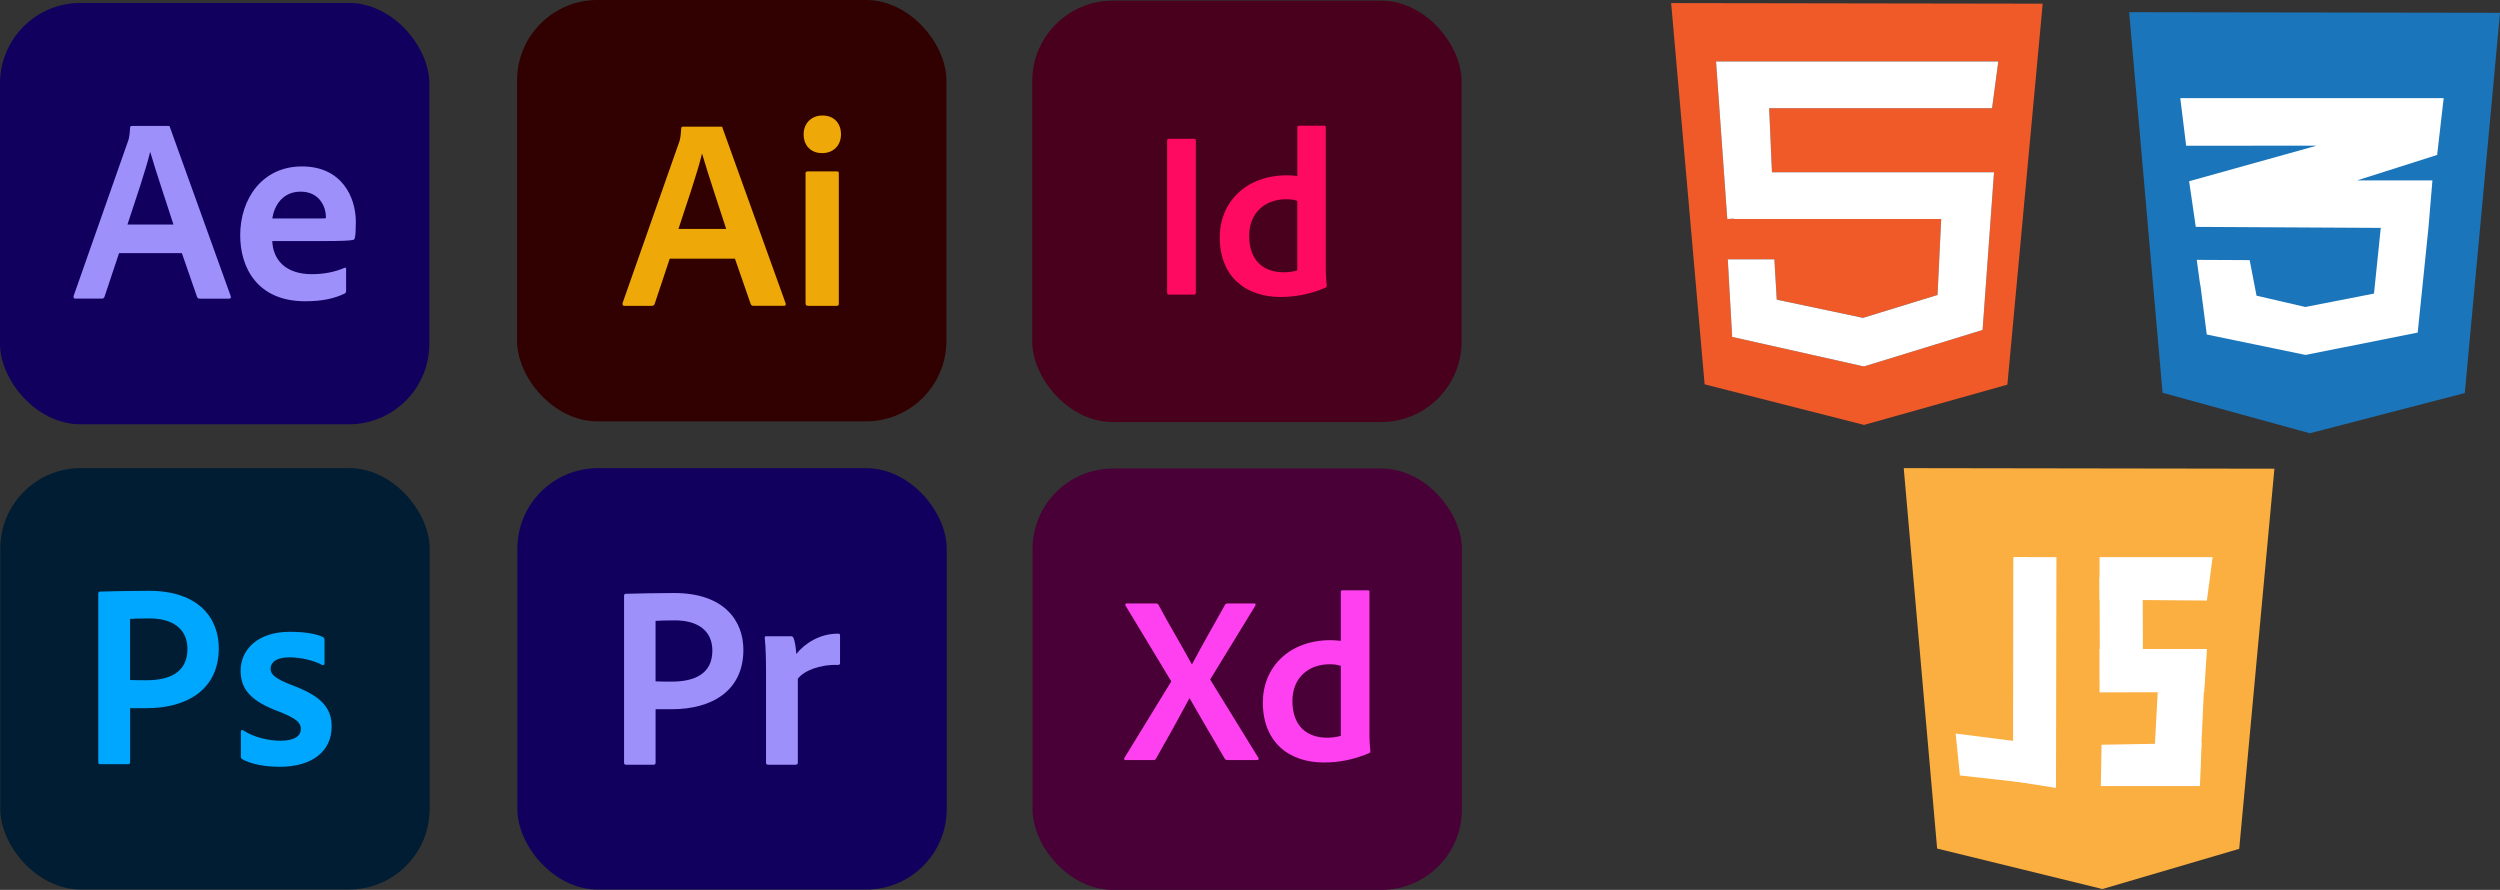 <?xml version="1.0" encoding="UTF-8"?>
<svg id="Layer_1" data-name="Layer 1" xmlns="http://www.w3.org/2000/svg" viewBox="0 0 1215.85 432.79">
  <rect x="0" y="0" width="1215.85" height="432.79" fill="#333333" stroke="none"/>
  <defs>
    <style>
      .cls-1 {
        fill: #001d33;
      }

      .cls-2 {
        fill: #eea808;
      }

      .cls-3, .cls-4 {
        fill: #fff;
      }

      .cls-5 {
        fill: #ff0a61;
      }

      .cls-6 {
        fill: #ff40f0;
      }

      .cls-7 {
        fill: #00a7ff;
      }

      .cls-8 {
        fill: #9d90fa;
      }

      .cls-9 {
        fill: #310000;
      }

      .cls-10 {
        fill: #11005d;
      }

      .cls-11 {
        fill: #49001c;
      }

      .cls-12 {
        fill: #480036;
      }

      .cls-13 {
        fill: #faaf40;
      }

      .cls-13, .cls-14, .cls-15, .cls-4 {
        fill-rule: evenodd;
      }

      .cls-14 {
        fill: #1b75bb;
      }

      .cls-15 {
        fill: #f05a28;
      }
    </style>
  </defs>
  <g>
    <polygon class="cls-14" points="1035.49 5.93 1215.85 6.22 1198.72 191.15 1123.36 210.71 1051.74 191.01 1035.49 5.93"/>
    <polygon class="cls-4" points="1182.99 87.73 1181.05 110.83 1175.82 161.75 1121.25 172.62 1121.36 172.63 1073.24 162.69 1070.1 138.37 1070.01 138.42 1068.36 126.38 1094.11 126.51 1097.44 143.81 1121.39 149.34 1121.39 149.25 1154.57 142.78 1157.86 110.83 1067.89 110.34 1064.65 88.1 1064.81 88.1 1064.81 88.1 1126.74 70.83 1063.22 70.89 1060.35 47.72 1188.46 47.72 1185.28 75.35 1146.36 87.73 1182.99 87.73"/>
  </g>
  <g>
    <path class="cls-15" d="m812.75,1.5l16.28,185.42,77.53,19.73,69.71-19.59L993.44,1.79l-180.68-.29Zm49.02,82.28h108.01l-5.56,76.68-57.82,17.78-.14-.44-.08.35-63.76-14.3-2.14-37.73h22.68s1.15,19.61,1.15,19.61l41.95,8.85h0l36.24-11.14,1.78-36.95h-100.79v-.14l-3.26.14s0-.05,0-.09c-.2-3.46-5.45-76.5-5.45-76.5h137.28l-3.03,22.71h-108.41l1.36,31.17Z"/>
    <path class="cls-4" d="m969.78,83.79l-5.56,76.68-57.82,17.78-.14-.44-.08.35-63.76-14.3-2.14-37.73h22.68s1.15,19.61,1.15,19.61l41.95,8.85h0l36.24-11.14,1.78-36.95h-100.79v-.14l-3.26.14s0-.05,0-.09c-.2-3.46-5.45-76.5-5.45-76.5h137.28l-3.03,22.71h-108.41l1.36,31.17h108.01Z"/>
  </g>
  <g>
    <polygon class="cls-13" points="925.86 227.67 1106.14 227.95 1089.02 412.82 1022.5 432.37 942.1 412.68 925.86 227.67"/>
    <polygon class="cls-4" points="999.91 383.19 979.01 379.89 979.16 270.93 1000.13 270.96 999.91 383.19"/>
    <polygon class="cls-4" points="1000.02 363 996.81 382.01 953.17 377.13 951.12 356.75 1000.02 363"/>
    <polygon class="cls-4" points="1076.09 270.95 1073.3 292.07 1021.1 291.65 1021.1 270.95 1076.09 270.95"/>
    <rect class="cls-3" x="1021.18" y="280.46" width="20.97" height="49.52" transform="translate(-.96 3.26) rotate(-.18)"/>
    <polygon class="cls-4" points="1073.33 315.63 1071.99 336.6 1021.1 336.73 1021.1 315.63 1073.33 315.63"/>
    <polygon class="cls-4" points="1069.97 375.7 1047.3 375.76 1049.93 326.24 1072.3 326.18 1069.97 375.7"/>
    <polygon class="cls-4" points="1070.71 361.33 1069.92 382.29 1021.72 382.29 1022.06 362.2 1070.71 361.33"/>
  </g>
  <g>
    <rect class="cls-10" y="1.43" width="208.81" height="204.92" rx="39.14" ry="39.14"/>
    <g>
      <path class="cls-8" d="m57.9,123.12l-7.03,21.09c-.26.77-.64,1.02-1.41,1.02h-12.78c-.77,0-1.02-.38-.89-1.28l26.33-74.9c.51-1.28.89-2.56,1.15-6.9,0-.51.26-.89.77-.89h17.77c.64,0,.77.13.89.77l29.53,82.06c.13.77,0,1.15-.77,1.15h-14.32c-.64,0-1.02-.26-1.28-.77l-7.41-21.35h-30.55Zm26.46-13.93c-2.68-8.44-8.69-26.2-11.25-35.15h-.13c-2.05,8.56-7.16,23.52-10.99,35.15h22.37Z"/>
      <path class="cls-8" d="m132.41,117.24c.38,8.95,6.26,16.1,19.3,16.1,5.75,0,10.99-1.02,15.85-3.07.38-.26.77-.13.77.51v10.61c0,.77-.26,1.15-.77,1.41-4.86,2.3-10.48,3.71-19.17,3.71-23.26,0-31.57-16.36-31.57-32.08,0-17.77,10.74-33.49,30.04-33.49s26.2,14.83,26.2,26.97c0,3.58-.13,6.52-.51,7.92-.13.51-.38.77-1.02.89-1.79.38-6.9.51-13.17.51h-25.95Zm19.04-10.99c4.86,0,6.52,0,7.03-.13v-1.02c0-3.71-2.56-11.89-12.27-11.89-8.82,0-12.78,6.77-13.8,13.04h19.04Z"/>
    </g>
  </g>
  <g>
    <rect class="cls-9" x="251.47" width="208.81" height="204.92" rx="39.14" ry="39.14"/>
    <g>
      <path class="cls-2" d="m325.72,125.8l-7.29,21.88c-.27.8-.66,1.06-1.46,1.06h-13.26c-.8,0-1.06-.4-.93-1.33l27.32-77.72c.53-1.33.93-2.65,1.19-7.16,0-.53.27-.93.8-.93h18.44c.66,0,.8.13.93.8l30.64,85.15c.13.8,0,1.19-.8,1.19h-14.85c-.66,0-1.06-.27-1.33-.8l-7.69-22.15h-31.7Zm27.45-14.46c-2.79-8.75-9.02-27.19-11.67-36.47h-.13c-2.12,8.89-7.43,24.4-11.41,36.47h23.21Z"/>
      <path class="cls-2" d="m390.84,65.32c0-5.44,3.85-9.15,9.15-9.15,5.7,0,9.02,3.85,9.02,9.15s-3.58,9.15-9.15,9.15-9.02-3.71-9.02-9.15Zm.93,18.97c0-.66.4-.93,1.06-.93h14.06c.8,0,1.06.13,1.06.93v63.4c0,.8-.27,1.06-1.19,1.06h-13.66c-.93,0-1.33-.4-1.33-1.19v-63.26Z"/>
    </g>
  </g>
  <g>
    <rect class="cls-11" x="502.02" y=".33" width="208.81" height="204.92" rx="39.14" ry="39.14"/>
    <g>
      <path class="cls-5" d="m581.57,142.24c0,.81-.23,1.04-.92,1.04h-12.11c-.69,0-.92-.35-.92-1.04v-73.81c0-.81.35-.92.92-.92h12.11c.69,0,.92.23.92.92v73.81Z"/>
      <path class="cls-5" d="m593.22,115.36c0-16.72,12.46-30.1,32.76-30.1,1.61,0,3,.12,4.96.35v-23.64c0-.58.23-.81.69-.81h12.57c.58,0,.58.23.58.69v69.66c0,2.31.23,5.31.46,7.38,0,.58-.12.81-.69,1.04-7.5,3.23-14.88,4.5-21.8,4.5-16.72,0-29.53-9.69-29.53-29.06Zm37.71-17.65c-1.5-.58-3.34-.81-5.42-.81-10.26,0-17.99,6.57-17.99,17.76,0,12.57,7.5,17.76,16.72,17.76,2.31,0,4.61-.23,6.69-.92v-33.79Z"/>
    </g>
  </g>
  <g>
    <rect class="cls-1" x=".14" y="227.66" width="208.81" height="204.92" rx="39.14" ry="39.14"/>
    <g>
      <path class="cls-7" d="m47.79,288.73c0-.64.26-1.02.9-1.02,4.86-.13,14.33-.38,23.67-.38,24.82,0,34.04,13.82,34.04,27.9,0,20.35-15.74,29.18-35.06,29.18h-8.06v26.23c0,.64-.26,1.02-1.02,1.02h-13.44c-.64,0-1.02-.26-1.02-.9v-82.02Zm15.48,41.97c2.18.13,3.84.13,8.06.13,10.75,0,19.83-3.58,19.83-15.23,0-9.34-6.65-14.84-18.43-14.84-4.48,0-8.06.13-9.47.26v29.69Z"/>
      <path class="cls-7" d="m140.69,319.69c-6.78,0-9.09,2.82-9.09,5.5s1.92,4.73,10.11,7.93c14.59,5.37,19.58,11.13,19.58,20.22,0,12.03-9.47,19.58-25.21,19.58-7.55,0-14.2-1.41-18.04-3.58-.64-.38-.9-.64-.9-1.41v-12.16c0-.64.51-.9,1.02-.64,5.5,3.58,12.54,5.12,18.3,5.12,6.65,0,9.85-2.3,9.85-5.63s-2.43-5.25-10.36-8.45c-13.95-5.12-18.94-10.88-18.94-20.09,0-9.73,7.93-18.81,23.93-18.81,7.42,0,13.05,1.02,16.12,2.56.64.38.77.9.77,1.54v11.26c0,.64-.38,1.02-1.15.77-3.97-2.18-10.36-3.71-16-3.71Z"/>
    </g>
  </g>
  <g>
    <rect class="cls-10" x="251.62" y="227.7" width="208.81" height="204.92" rx="39.14" ry="39.14"/>
    <g>
      <path class="cls-8" d="m303.5,289.8c0-.63.25-1.01.89-1.01,4.82-.13,14.19-.38,23.44-.38,24.58,0,33.71,13.68,33.71,27.62,0,20.15-15.59,28.89-34.72,28.89h-7.98v25.98c0,.63-.25,1.01-1.01,1.01h-13.31c-.63,0-1.01-.25-1.01-.89v-81.22Zm15.33,41.56c2.15.13,3.8.13,7.98.13,10.64,0,19.64-3.55,19.64-15.08,0-9.25-6.59-14.7-18.25-14.7-4.44,0-7.98.13-9.38.25v29.4Z"/>
      <path class="cls-8" d="m384.6,309.44c.76,0,1.14.25,1.39,1.01.63,1.65,1.14,4.82,1.27,7.6,4.31-5.32,11.53-9.88,20.27-9.88.76,0,1.01.13,1.01.89v13.43c0,.63-.25.89-1.14.89-9-.25-16.47,2.91-19.39,6.72v40.8c0,.76-.38,1.01-1.14,1.01h-13.18c-.89,0-1.14-.38-1.14-1.01v-43.72c0-5.45-.13-12.8-.63-16.98,0-.63.13-.76.76-.76h11.91Z"/>
    </g>
  </g>
  <g>
    <rect class="cls-12" x="502.17" y="227.87" width="208.81" height="204.92" rx="39.14" ry="39.14"/>
    <g>
      <path class="cls-6" d="m588.54,330.47l23.42,38.03c.46.58.12,1.04-.46,1.16h-14.26c-.93,0-1.39-.23-1.74-.93-5.57-9.51-11.25-19.13-16.93-29.1h-.12c-5.22,9.74-10.67,19.6-16.12,29.1-.35.7-.7.93-1.39.93h-13.57c-.81,0-.81-.7-.46-1.16l22.73-37.11-22.26-36.87c-.35-.58,0-1.04.58-1.04h14.15c.7,0,1.04.12,1.39.81,5.1,9.62,10.9,19.13,16.12,28.76h.12c5.1-9.62,10.55-19.13,15.89-28.64.23-.58.58-.93,1.39-.93h12.99c.7,0,.81.46.46,1.16l-21.92,35.83Z"/>
      <path class="cls-6" d="m614.17,341.6c0-16.81,12.52-30.26,32.93-30.26,1.62,0,3.01.12,4.99.35v-23.77c0-.58.23-.81.7-.81h12.64c.58,0,.58.23.58.7v70.04c0,2.32.23,5.33.46,7.42,0,.58-.12.81-.7,1.04-7.54,3.25-14.96,4.52-21.92,4.52-16.81,0-29.68-9.74-29.68-29.22Zm37.92-17.74c-1.51-.58-3.36-.81-5.45-.81-10.32,0-18.09,6.61-18.09,17.86,0,12.64,7.54,17.86,16.81,17.86,2.32,0,4.64-.23,6.73-.93v-33.97Z"/>
    </g>
  </g>
</svg>